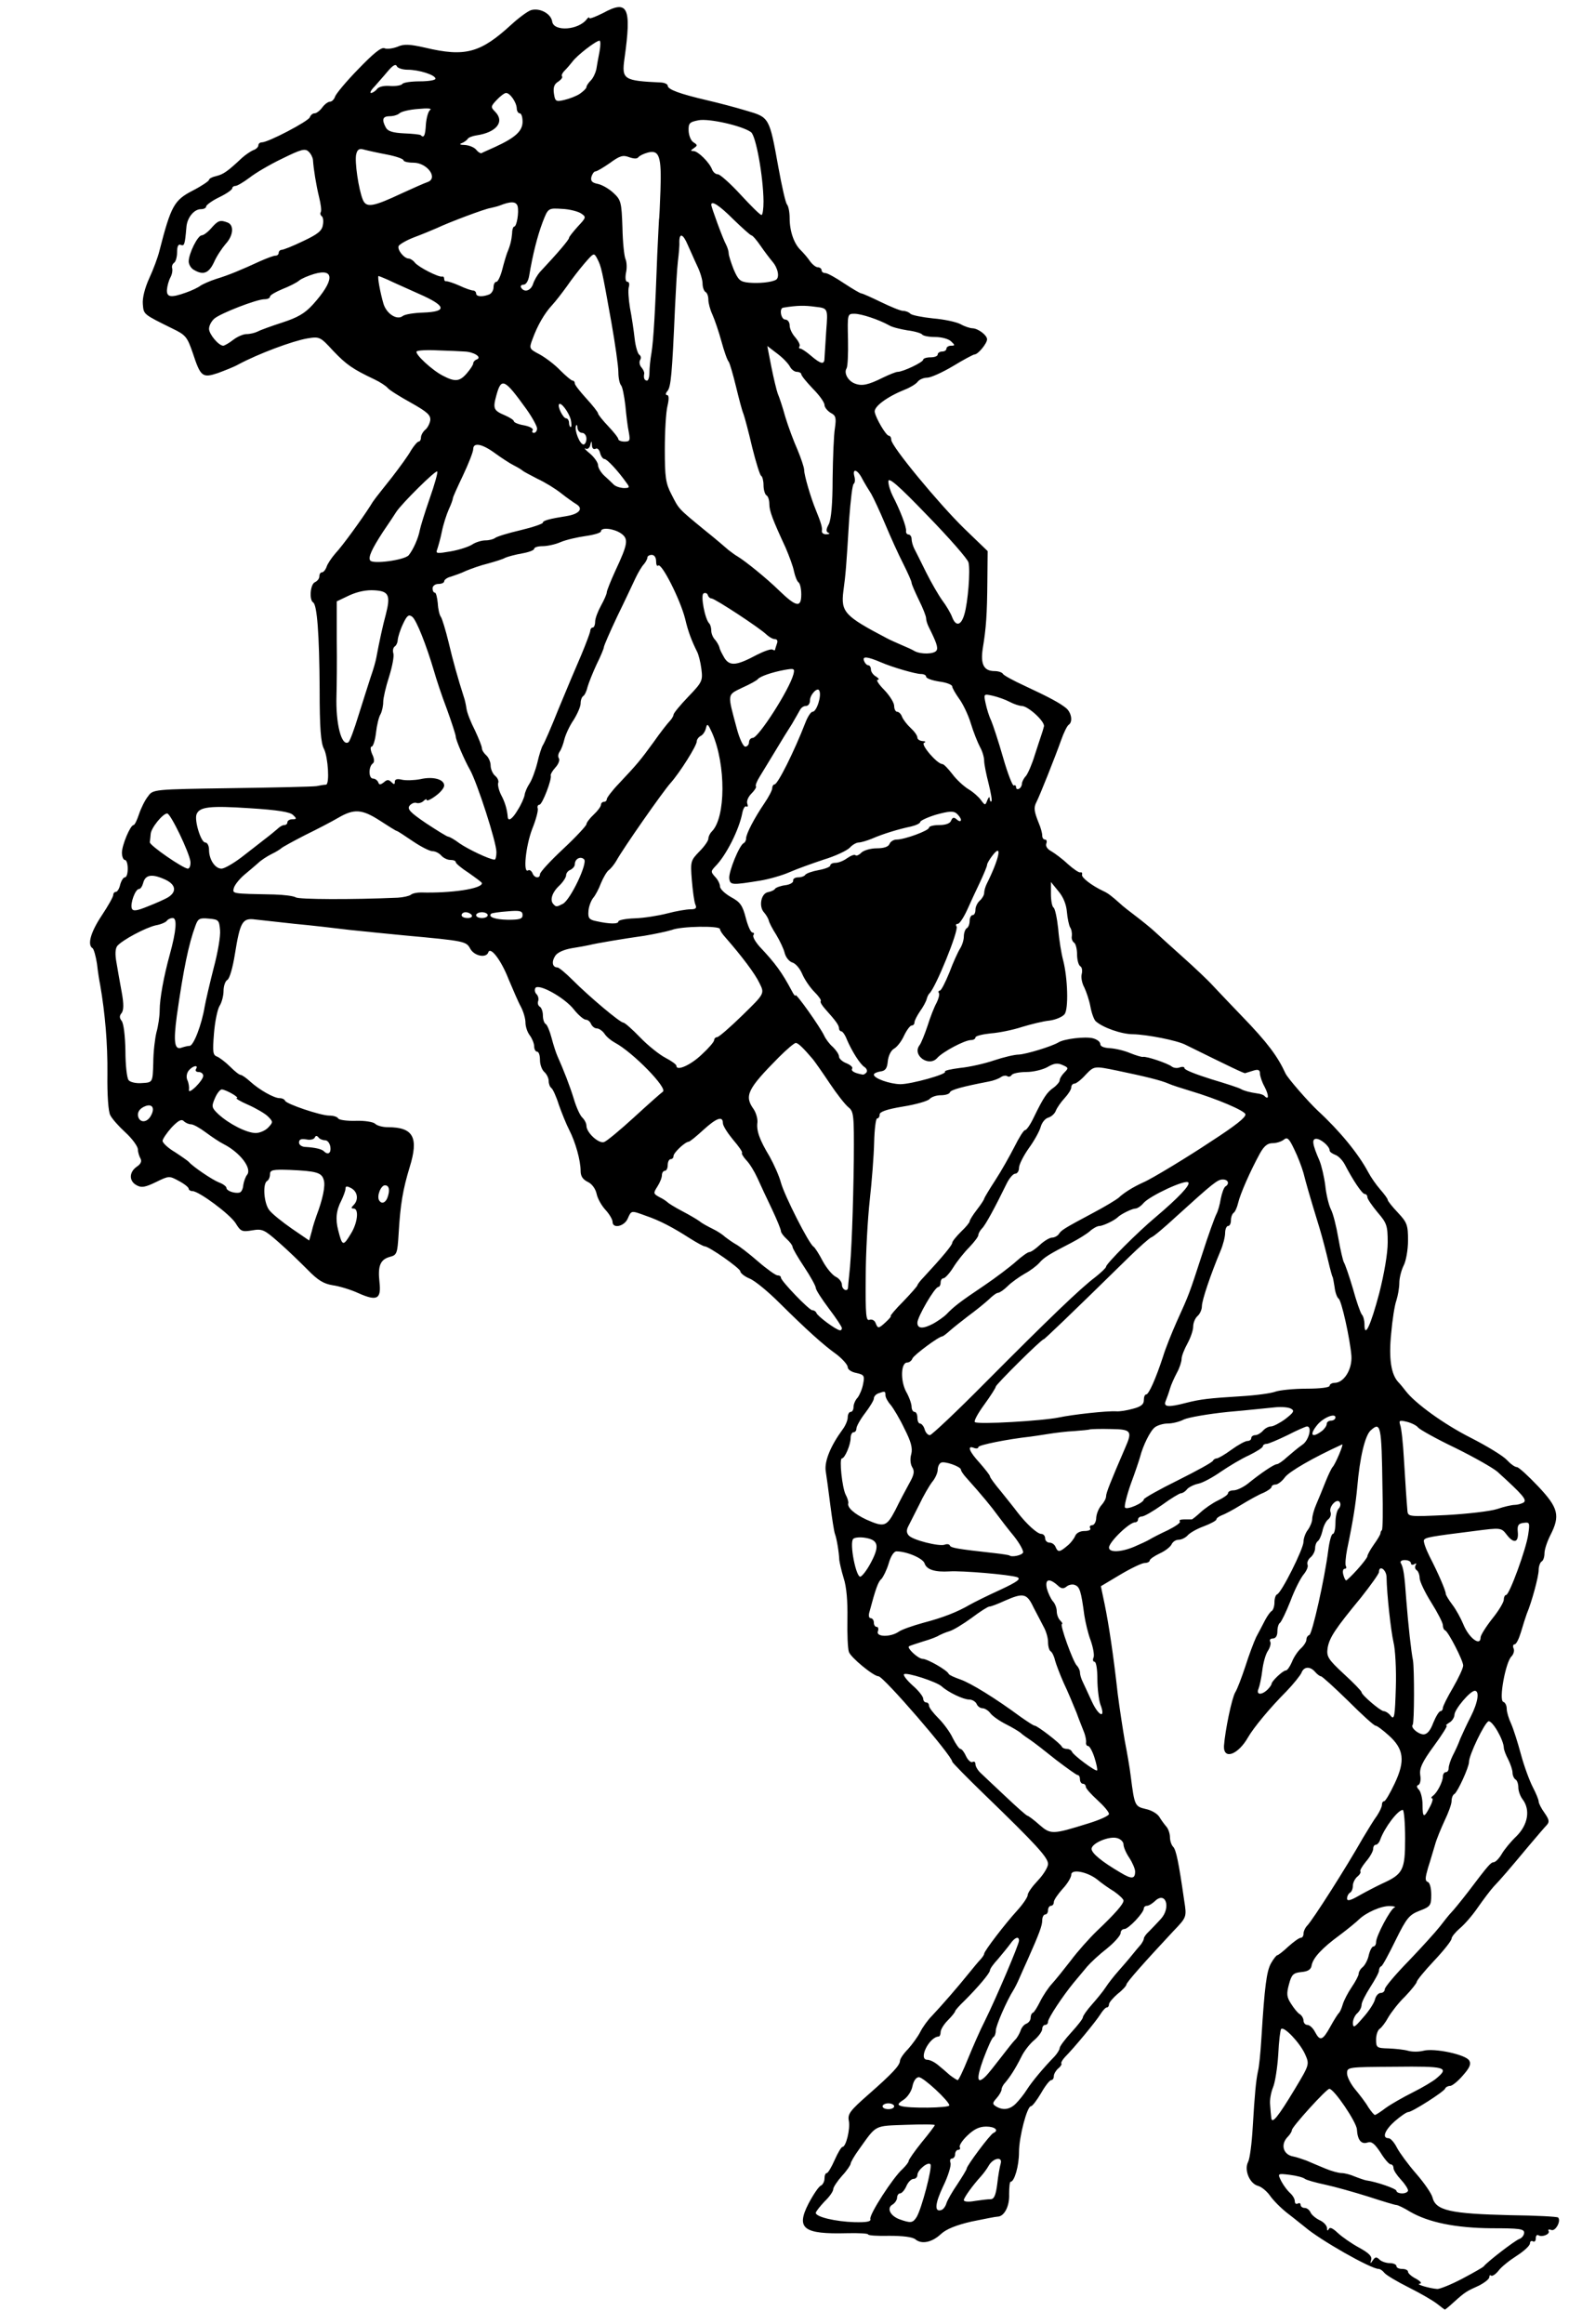 <svg version="1.1" width="752" height="1104" viewBox="0 0 752 1104" xmlns:xlink="http://www.w3.org/1999/xlink" xmlns="http://www.w3.org/2000/svg">
  <desc>Created with Raven (http://www.aviary.com)</desc>
  <defs/>
  <g id="Layer_1256398266989" opacity="1"/>
  <g id="Layer_1256398266991" opacity="1">
    <g id="Layer_1256398266992" opacity="1">
      <path d="M4950 7930M4950 7930C4936 7919 4893 7894 4853 7874C4813 7854 4776 7832 4769 7824C4763 7816 4754 7810 4749 7810C4722 7810 4546 7710 4494 7665C4487 7660 4462 7639 4437 7620C4412 7601 4384 7572 4374 7557C4363 7542 4345 7527 4333 7524C4304 7516 4285 7469 4299 7442C4305 7431 4312 7377 4315 7323C4322 7207 4326 7164 4333 7130C4337 7116 4342 7065 4345 7015C4356 6836 4363 6785 4378 6758C4387 6742 4397 6730 4400 6730C4403 6730 4420 6717 4438 6700C4456 6684 4475 6670 4481 6670C4486 6670 4490 6664 4490 6656C4490 6648 4496 6635 4503 6628C4523 6607 4636 6430 4695 6326C4712 6298 4733 6263 4743 6250C4752 6236 4760 6220 4760 6213C4760 6206 4763 6200 4768 6200C4772 6200 4788 6173 4804 6139C4841 6061 4836 6020 4783 5973C4763 5955 4743 5940 4738 5940C4733 5940 4691 5902 4644 5855C4596 5808 4554 5770 4550 5770C4546 5770 4537 5763 4530 5755C4513 5735 4491 5736 4483 5758C4479 5767 4456 5796 4431 5822C4374 5879 4318 5947 4299 5980C4265 6040 4214 6059 4216 6010C4220 5956 4243 5845 4255 5825C4262 5814 4277 5774 4290 5735C4302 5697 4319 5652 4327 5635C4336 5619 4349 5593 4357 5578C4365 5563 4375 5548 4381 5545C4386 5541 4390 5528 4390 5515C4390 5502 4394 5490 4399 5488C4414 5483 4490 5331 4490 5307C4490 5295 4497 5276 4505 5266C4513 5255 4520 5238 4520 5228C4520 5219 4526 5196 4534 5178C4542 5160 4556 5125 4566 5100C4576 5075 4587 5053 4590 5050C4600 5040 4630 4968 4623 4972C4524 5017 4441 5065 4426 5085C4416 5099 4401 5110 4394 5110C4386 5110 4380 5114 4380 5118C4380 5122 4368 5131 4353 5138C4337 5144 4303 5163 4275 5180C4248 5197 4217 5213 4208 5216C4198 5220 4190 5226 4190 5230C4190 5234 4170 5245 4146 5254C4121 5263 4096 5278 4090 5286C4083 5293 4070 5300 4060 5300C4050 5300 4040 5307 4036 5315C4033 5323 4015 5338 3995 5347C3976 5356 3960 5367 3960 5372C3960 5376 3952 5380 3943 5380C3934 5380 3896 5398 3859 5420L3792 5460L3805 5522C3819 5590 3835 5695 3850 5830C3856 5877 3867 5949 3874 5990C3882 6031 3892 6088 3895 6115C3908 6216 3909 6218 3947 6227C3967 6231 3988 6244 3994 6255C4000 6265 4011 6280 4018 6288C4024 6295 4030 6311 4030 6324C4030 6336 4035 6351 4041 6357C4051 6367 4060 6409 4079 6542C4088 6599 4088 6599 4041 6648C3942 6754 3880 6824 3880 6831C3880 6835 3867 6850 3850 6863C3834 6877 3820 6893 3820 6899C3820 6905 3817 6910 3812 6910C3808 6910 3798 6921 3790 6934C3775 6958 3700 7049 3668 7081C3659 7091 3654 7100 3656 7103C3658 7105 3654 7113 3645 7120C3637 7127 3630 7139 3630 7146C3630 7154 3626 7160 3621 7160C3616 7160 3600 7180 3586 7205C3571 7230 3556 7250 3551 7250C3538 7250 3510 7355 3510 7408C3510 7456 3494 7510 3481 7510C3478 7510 3476 7529 3476 7552C3478 7594 3459 7630 3436 7630C3430 7630 3390 7638 3346 7647C3294 7659 3259 7673 3241 7690C3210 7719 3174 7726 3153 7708C3143 7700 3110 7696 3064 7696C3023 7697 2990 7695 2990 7691C2990 7688 2958 7686 2918 7687C2767 7691 2741 7671 2785 7585C2802 7553 2821 7525 2828 7523C2834 7520 2840 7509 2840 7499C2840 7489 2843 7480 2848 7480C2852 7480 2864 7460 2875 7435C2886 7410 2898 7390 2902 7390C2914 7390 2929 7329 2924 7301C2919 7277 2927 7266 2992 7209C3074 7137 3099 7110 3100 7094C3100 7087 3112 7069 3128 7053C3143 7036 3162 7010 3170 6994C3178 6978 3196 6953 3210 6939C3243 6904 3298 6841 3335 6795C3352 6774 3371 6751 3378 6744C3384 6737 3390 6729 3390 6725C3390 6716 3462 6622 3504 6576C3524 6554 3540 6530 3540 6523C3540 6515 3556 6493 3575 6473C3594 6453 3610 6427 3610 6416C3610 6394 3570 6350 3391 6177C3330 6118 3280 6067 3280 6064C3280 6044 3043 5770 3026 5770C3009 5770 2930 5705 2924 5686C2920 5674 2918 5623 2919 5572C2920 5512 2916 5462 2906 5432C2898 5406 2892 5378 2891 5370C2890 5343 2882 5295 2876 5280C2873 5272 2866 5227 2860 5180C2854 5133 2847 5080 2844 5062C2840 5029 2861 4977 2902 4921C2912 4908 2920 4889 2920 4879C2920 4868 2925 4860 2930 4860C2936 4860 2940 4852 2940 4843C2940 4834 2946 4819 2954 4811C2961 4802 2970 4781 2973 4764C2979 4735 2976 4732 2950 4726C2933 4723 2920 4714 2920 4706C2920 4698 2903 4679 2883 4663C2835 4629 2776 4575 2685 4485C2646 4446 2600 4408 2582 4401C2565 4394 2550 4382 2550 4376C2550 4366 2442 4290 2427 4290C2423 4290 2401 4278 2377 4263C2318 4225 2272 4201 2225 4185C2173 4166 2175 4166 2162 4195C2150 4222 2110 4230 2110 4206C2110 4198 2099 4179 2086 4165C2072 4150 2058 4125 2055 4109C2051 4091 2038 4074 2024 4068C2008 4060 2000 4049 2000 4031C2000 3994 1982 3931 1961 3890C1951 3871 1935 3831 1925 3803C1916 3774 1904 3748 1899 3745C1894 3741 1890 3731 1890 3721C1890 3711 1883 3697 1875 3690C1867 3683 1860 3665 1860 3649C1860 3633 1856 3620 1850 3620C1845 3620 1840 3612 1840 3602C1840 3592 1833 3575 1825 3564C1817 3554 1810 3534 1810 3520C1810 3506 1803 3482 1794 3465C1785 3449 1767 3406 1752 3371C1726 3304 1689 3257 1682 3278C1675 3299 1634 3291 1620 3266C1606 3240 1602 3239 1395 3220C1340 3215 1255 3206 1205 3201C1156 3195 1070 3185 1015 3180C960 3174 899 3167 879 3165C835 3159 827 3173 809 3285C802 3329 791 3369 783 3373C776 3377 770 3394 770 3411C770 3427 764 3451 756 3463C749 3475 740 3518 737 3558C732 3621 733 3632 748 3637C757 3641 777 3656 793 3672C808 3687 824 3700 829 3700C833 3700 848 3710 862 3723C894 3752 944 3780 963 3780C972 3780 980 3784 982 3789C986 3800 1104 3840 1134 3840C1148 3840 1162 3844 1165 3850C1168 3855 1195 3859 1226 3858C1256 3857 1286 3862 1292 3868C1299 3875 1319 3880 1336 3880C1424 3880 1443 3915 1411 4018C1388 4094 1379 4144 1373 4248C1369 4314 1367 4320 1344 4326C1310 4335 1301 4357 1307 4412C1314 4472 1299 4480 1234 4451C1208 4439 1168 4427 1146 4424C1115 4419 1095 4407 1060 4371C1035 4346 991 4303 961 4277C911 4233 904 4229 869 4235C834 4241 829 4239 812 4211C793 4180 685 4100 663 4100C656 4100 650 4096 650 4092C650 4087 635 4075 616 4065C583 4047 582 4047 537 4069C500 4087 487 4089 471 4080C444 4066 444 4035 471 4016C485 4007 489 3997 484 3988C480 3981 475 3967 475 3956C474 3945 455 3919 432 3898C409 3877 386 3851 380 3839C373 3827 369 3768 370 3697C371 3592 362 3488 345 3390C342 3376 337 3344 334 3317C330 3291 323 3267 319 3264C300 3253 312 3209 350 3152C372 3119 390 3087 390 3081C390 3075 394 3070 399 3070C404 3070 411 3059 414 3045C418 3031 425 3020 430 3020C436 3020 440 3007 440 2990C440 2974 436 2960 430 2960C425 2960 420 2949 420 2935C420 2909 449 2840 460 2840C464 2840 472 2823 479 2802C486 2781 500 2753 510 2741C527 2717 528 2717 796 2713C944 2711 1076 2708 1090 2706C1104 2703 1118 2701 1123 2701C1136 2699 1130 2606 1116 2578C1105 2558 1101 2505 1101 2373C1100 2181 1092 2083 1079 2074C1064 2065 1069 2010 1085 2004C1093 2000 1100 1992 1100 1984C1100 1976 1104 1970 1109 1970C1114 1970 1121 1962 1125 1951C1128 1941 1142 1920 1156 1904C1179 1880 1247 1786 1275 1742C1288 1720 1293 1715 1350 1643C1377 1608 1407 1567 1416 1550C1426 1534 1438 1520 1442 1520C1446 1520 1450 1514 1450 1506C1450 1499 1456 1487 1464 1480C1472 1474 1480 1459 1482 1447C1484 1429 1472 1418 1415 1386C1377 1365 1340 1342 1335 1335C1329 1328 1309 1315 1290 1306C1214 1270 1193 1255 1148 1208C1103 1159 1101 1158 1058 1165C1007 1174 891 1217 820 1255C806 1263 775 1275 751 1284C697 1302 691 1297 664 1215C645 1160 640 1153 594 1131C493 1081 495 1083 492 1047C490 1026 499 991 514 958C528 928 544 885 549 864C589 708 600 689 664 656C695 640 720 623 720 619C720 615 731 609 745 606C770 600 785 589 833 544C845 533 863 521 872 517C882 514 890 506 890 500C890 495 895 490 902 490C924 490 1061 418 1067 404C1070 396 1077 390 1084 390C1090 390 1102 381 1110 370C1118 359 1130 350 1137 350C1143 350 1151 342 1154 333C1157 323 1193 280 1234 238C1286 184 1313 162 1324 166C1333 170 1353 167 1369 161C1391 151 1411 152 1464 164C1603 197 1655 182 1761 85C1786 62 1817 39 1829 35C1859 26 1898 47 1902 74C1907 110 1994 104 2022 65C2026 60 2030 58 2030 62C2030 66 2051 58 2077 45C2163 -2 2176 24 2151 202C2141 274 2148 278 2278 284C2290 285 2300 290 2300 295C2300 308 2341 323 2435 345C2474 354 2535 370 2571 381C2650 404 2650 403 2681 575C2693 641 2706 699 2711 704C2716 710 2720 731 2720 751C2720 796 2735 839 2758 861C2767 870 2782 887 2790 899C2798 910 2810 920 2817 920C2824 920 2830 925 2830 930C2830 936 2836 940 2843 940C2850 940 2879 956 2907 975C2936 994 2963 1010 2967 1010C2971 1010 3002 1024 3035 1040C3068 1056 3102 1070 3110 1070C3119 1070 3130 1074 3136 1080C3141 1085 3176 1092 3214 1096C3251 1099 3294 1108 3309 1116C3323 1124 3342 1130 3350 1130C3370 1131 3400 1154 3400 1168C3400 1182 3369 1220 3357 1220C3353 1220 3319 1238 3283 1260C3246 1282 3206 1300 3194 1300C3182 1300 3167 1306 3161 1314C3155 1322 3135 1334 3117 1341C3057 1365 3010 1399 3013 1418C3017 1440 3052 1500 3062 1500C3066 1500 3070 1506 3070 1514C3070 1536 3233 1733 3321 1819L3402 1897L3401 2001C3400 2115 3397 2161 3385 2233C3377 2287 3389 2310 3426 2310C3438 2310 3452 2314 3455 2320C3458 2325 3491 2343 3528 2360C3616 2401 3651 2420 3673 2438C3691 2454 3696 2485 3681 2495C3676 2498 3664 2522 3655 2548C3634 2607 3581 2740 3570 2761C3560 2780 3562 2793 3578 2833C3585 2849 3590 2868 3590 2876C3590 2884 3594 2890 3600 2890C3605 2890 3607 2896 3604 2904C3601 2913 3608 2923 3621 2930C3633 2937 3659 2956 3678 2974C3697 2991 3716 3004 3721 3003C3726 3001 3729 3005 3727 3011C3725 3021 3760 3048 3800 3067C3816 3074 3830 3085 3858 3110C3867 3119 3892 3138 3913 3154C3934 3170 3964 3194 3980 3209C3995 3223 4038 3262 4075 3295C4112 3328 4159 3372 4179 3394C4199 3415 4244 3463 4280 3500C4366 3589 4401 3636 4428 3695C4436 3712 4507 3793 4539 3823C4614 3892 4679 3971 4713 4035C4722 4052 4740 4078 4754 4094C4768 4110 4780 4126 4780 4130C4780 4134 4796 4154 4815 4174C4847 4208 4850 4217 4850 4270C4850 4302 4843 4341 4835 4356C4827 4372 4820 4399 4820 4416C4820 4433 4815 4460 4810 4476C4804 4492 4796 4543 4792 4590C4783 4677 4792 4732 4817 4758C4824 4765 4835 4779 4842 4788C4874 4830 4973 4902 5066 4949C5121 4977 5177 5011 5190 5025C5203 5039 5218 5050 5225 5050C5231 5050 5264 5080 5298 5116C5368 5190 5375 5217 5340 5285C5329 5307 5320 5334 5320 5347C5320 5359 5316 5372 5310 5375C5305 5378 5300 5392 5300 5404C5300 5427 5276 5515 5259 5555C5255 5566 5246 5594 5239 5618C5232 5641 5223 5660 5217 5660C5212 5660 5210 5667 5214 5675C5217 5683 5213 5695 5206 5702C5186 5722 5162 5852 5178 5858C5185 5860 5190 5871 5190 5882C5190 5893 5197 5916 5205 5933C5213 5951 5228 5998 5239 6039C5250 6080 5269 6131 5280 6152C5291 6173 5300 6195 5300 6201C5300 6207 5309 6225 5320 6240C5336 6263 5338 6271 5328 6282C5321 6289 5293 6322 5265 6355C5200 6433 5170 6468 5145 6494C5134 6506 5110 6538 5091 6565C5072 6593 5044 6625 5028 6638C5013 6651 5000 6667 5000 6673C5000 6680 4973 6714 4940 6749C4907 6784 4880 6817 4880 6822C4880 6826 4862 6849 4840 6872C4817 6894 4792 6927 4782 6944C4773 6961 4759 6979 4753 6983C4746 6987 4740 7004 4740 7020C4740 7048 4742 7050 4783 7051C4806 7052 4836 7055 4850 7059C4864 7063 4887 7063 4903 7059C4940 7049 5050 7072 5061 7093C5068 7105 5062 7118 5039 7144C5022 7164 5002 7180 4995 7180C4988 7180 4980 7184 4978 7189C4974 7200 4864 7270 4851 7270C4845 7270 4825 7284 4805 7301C4770 7332 4759 7360 4783 7360C4790 7360 4803 7375 4812 7393C4821 7410 4850 7450 4878 7482C4905 7513 4930 7549 4934 7563C4945 7609 4994 7620 5203 7625C5290 7626 5364 7630 5367 7633C5378 7645 5358 7681 5344 7676C5336 7673 5331 7674 5334 7679C5341 7690 5312 7702 5299 7694C5294 7691 5290 7696 5290 7705C5290 7714 5286 7718 5280 7715C5275 7712 5270 7715 5270 7722C5270 7730 5249 7749 5224 7765C5199 7781 5170 7804 5161 7817C5151 7829 5140 7836 5136 7833C5133 7830 5130 7832 5130 7838C5130 7845 5113 7858 5093 7868C5051 7887 5047 7889 5007 7925C4992 7939 4978 7950 4977 7950C4976 7950 4964 7941 4950 7930M5036 7844C5074 7824 5107 7805 5110 7802C5122 7786 5217 7713 5233 7707C5242 7704 5250 7694 5250 7685C5250 7672 5232 7670 5138 7670C5014 7669 4921 7650 4857 7613C4836 7600 4815 7590 4810 7590C4805 7590 4762 7577 4713 7561C4665 7546 4598 7527 4565 7520C4532 7513 4500 7504 4495 7500C4489 7495 4466 7489 4442 7486C4400 7481 4400 7481 4414 7509C4422 7524 4436 7542 4444 7549C4453 7557 4460 7569 4460 7577C4460 7585 4465 7588 4470 7585C4476 7582 4480 7584 4480 7589C4480 7595 4486 7600 4494 7600C4502 7600 4510 7607 4514 7615C4517 7623 4531 7635 4545 7642C4559 7648 4570 7660 4571 7669C4571 7679 4573 7680 4577 7673C4580 7665 4590 7669 4608 7686C4623 7700 4656 7723 4682 7737C4715 7755 4727 7767 4723 7779C4719 7793 4720 7793 4729 7780C4737 7768 4742 7768 4752 7778C4758 7784 4774 7790 4787 7790C4800 7790 4810 7795 4810 7800C4810 7806 4819 7810 4830 7810C4841 7810 4850 7814 4850 7820C4850 7825 4862 7836 4878 7844C4894 7853 4899 7860 4890 7861C4874 7862 4923 7877 4951 7879C4960 7879 4998 7864 5036 7844M2998 7638C2993 7624 3076 7495 3109 7466C3120 7455 3130 7443 3130 7438C3130 7434 3150 7405 3175 7374C3200 7344 3220 7317 3220 7315C3220 7312 3175 7312 3120 7314C3010 7318 3020 7313 2960 7397C2943 7420 2930 7443 2930 7448C2930 7452 2917 7472 2900 7490C2884 7508 2870 7529 2870 7536C2870 7543 2857 7562 2840 7578C2824 7595 2810 7613 2810 7617C2810 7631 2878 7647 2943 7649C2986 7650 3001 7647 2998 7638M3157 7632C3174 7605 3212 7461 3205 7450C3198 7439 3160 7469 3160 7487C3160 7494 3154 7500 3147 7500C3139 7500 3128 7511 3122 7525C3116 7539 3106 7550 3100 7550C3095 7550 3090 7557 3090 7565C3090 7572 3083 7583 3075 7588C3053 7600 3066 7627 3098 7639C3137 7653 3144 7652 3157 7632M3260 7584C3263 7574 3280 7544 3298 7518C3315 7492 3330 7468 3330 7464C3330 7455 3411 7346 3422 7342C3442 7333 3427 7320 3397 7320C3373 7320 3355 7329 3332 7351C3314 7368 3303 7386 3306 7391C3309 7396 3306 7400 3301 7400C3295 7400 3290 7407 3290 7415C3290 7423 3285 7430 3279 7430C3273 7430 3271 7437 3274 7445C3277 7454 3266 7490 3249 7525C3220 7586 3218 7616 3243 7607C3249 7605 3257 7595 3260 7584M3412 7570C3424 7570 3430 7557 3435 7518C3438 7489 3444 7457 3447 7447C3454 7422 3421 7428 3406 7454C3400 7465 3388 7481 3380 7490C3349 7524 3320 7565 3320 7573C3320 7579 3337 7580 3358 7576C3378 7573 3402 7570 3412 7570M4850 7540C4850 7534 4839 7517 4825 7502C4811 7487 4800 7470 4800 7463C4800 7456 4796 7450 4790 7450C4785 7450 4769 7432 4755 7409C4735 7379 4725 7370 4710 7375C4689 7382 4676 7366 4674 7330C4673 7305 4595 7190 4579 7190C4569 7190 4450 7321 4450 7332C4450 7337 4443 7348 4435 7356C4410 7382 4420 7417 4455 7423C4466 7425 4486 7432 4500 7437C4514 7443 4542 7455 4564 7464C4585 7473 4611 7480 4621 7480C4631 7480 4651 7485 4667 7492C4682 7498 4700 7504 4705 7505C4742 7510 4810 7534 4810 7541C4810 7546 4819 7550 4830 7550C4841 7550 4850 7545 4850 7540M4460 7191C4511 7106 4511 7106 4495 7070C4477 7031 4423 6974 4413 6984C4410 6987 4405 7027 4403 7072C4400 7118 4392 7169 4385 7185C4378 7202 4373 7229 4375 7245C4376 7262 4378 7282 4379 7290C4381 7313 4402 7287 4460 7191M4773 7256C4791 7243 4833 7219 4867 7202C4901 7185 4938 7163 4949 7153C4993 7116 4978 7112 4805 7114C4642 7115 4640 7115 4640 7137C4640 7149 4653 7174 4668 7192C4683 7210 4704 7237 4713 7253C4723 7268 4733 7280 4736 7280C4739 7280 4756 7269 4773 7256M3080 7250C3080 7245 3071 7240 3060 7240C3049 7240 3040 7245 3040 7250C3040 7256 3049 7260 3060 7260C3071 7260 3080 7256 3080 7250M3270 7247C3270 7233 3181 7150 3165 7150C3156 7150 3147 7162 3143 7181C3140 7198 3126 7219 3112 7228C3092 7241 3091 7245 3103 7249C3128 7258 3270 7256 3270 7247M3499 7241C3510 7230 3527 7209 3537 7193C3554 7166 3594 7118 3633 7078C3642 7068 3650 7055 3650 7050C3650 7044 3668 7020 3690 6996C3712 6972 3730 6949 3730 6944C3730 6939 3744 6919 3761 6900C3778 6881 3800 6854 3809 6840C3818 6826 3837 6802 3852 6785C3866 6769 3888 6744 3899 6730C3910 6716 3924 6700 3930 6693C3935 6686 3940 6677 3940 6673C3940 6668 3948 6657 3958 6648C3967 6639 3985 6620 3998 6606C4035 6566 4015 6507 3977 6545C3968 6553 3957 6560 3951 6560C3945 6560 3940 6564 3940 6569C3940 6584 3887 6640 3873 6640C3866 6640 3860 6646 3860 6654C3860 6662 3839 6686 3813 6707C3786 6728 3756 6756 3745 6769C3734 6782 3713 6807 3699 6824C3661 6870 3610 6947 3610 6959C3610 6965 3606 6970 3600 6970C3595 6970 3590 6976 3590 6984C3590 6992 3578 7009 3563 7022C3547 7035 3527 7061 3518 7080C3497 7122 3479 7149 3463 7168C3456 7175 3450 7186 3450 7192C3450 7198 3442 7212 3433 7222C3418 7239 3418 7242 3430 7250C3454 7265 3478 7262 3499 7241M3334 7087C3350 7048 3376 6988 3393 6955C3432 6876 3510 6693 3510 6680C3510 6663 3495 6669 3480 6691C3472 6702 3453 6725 3438 6743C3422 6760 3410 6777 3410 6782C3410 6792 3368 6841 3323 6886C3305 6903 3290 6920 3290 6923C3290 6926 3279 6940 3265 6954C3251 6968 3240 6986 3240 6995C3240 7003 3237 7010 3233 7010C3200 7012 3162 7090 3194 7090C3203 7090 3219 7098 3231 7108C3242 7117 3261 7133 3272 7143C3284 7152 3296 7160 3299 7160C3302 7160 3318 7127 3334 7087M3396 7146C3404 7138 3427 7109 3447 7083C3467 7057 3489 7029 3496 7022C3503 7016 3511 7001 3515 6991C3518 6980 3527 6969 3535 6966C3543 6963 3550 6954 3550 6946C3550 6938 3553 6930 3558 6928C3562 6927 3573 6909 3583 6889C3593 6869 3611 6842 3623 6829C3635 6816 3664 6780 3688 6749C3711 6718 3752 6672 3778 6647C3842 6586 3870 6554 3870 6542C3870 6537 3855 6523 3838 6511C3820 6500 3794 6482 3780 6470C3746 6443 3690 6432 3690 6453C3690 6462 3677 6484 3660 6502C3644 6520 3630 6540 3630 6547C3630 6554 3626 6560 3620 6560C3615 6560 3610 6567 3610 6575C3610 6583 3606 6590 3600 6590C3595 6590 3590 6599 3590 6610C3590 6628 3580 6655 3540 6745C3530 6767 3517 6796 3511 6810C3505 6824 3496 6842 3491 6850C3468 6886 3430 6973 3430 6990C3430 7000 3426 7010 3422 7012C3417 7014 3402 7048 3387 7088C3362 7157 3365 7177 3396 7146M4583 6975C4595 6953 4608 6933 4611 6930C4615 6927 4621 6914 4625 6900C4629 6886 4643 6859 4656 6840C4669 6821 4680 6800 4680 6794C4680 6788 4686 6777 4694 6771C4702 6764 4712 6745 4715 6729C4719 6713 4726 6700 4731 6700C4736 6700 4740 6693 4740 6685C4740 6664 4789 6572 4803 6566C4810 6564 4802 6561 4787 6561C4758 6560 4706 6583 4681 6607C4673 6615 4644 6639 4616 6660C4553 6706 4523 6739 4518 6765C4516 6779 4506 6786 4483 6788C4455 6791 4449 6796 4440 6830C4431 6863 4432 6874 4447 6897C4457 6913 4470 6929 4477 6933C4484 6937 4490 6948 4490 6955C4490 6963 4496 6970 4503 6970C4511 6970 4523 6981 4530 6995C4547 7027 4556 7024 4583 6975M4736 6883C4739 6870 4748 6860 4756 6860C4764 6860 4770 6854 4770 6847C4770 6840 4807 6796 4853 6749C4898 6702 4946 6649 4960 6631C4974 6613 4991 6591 4999 6583C5007 6575 5033 6543 5057 6512C5128 6418 5135 6411 5145 6410C5151 6410 5163 6398 5172 6383C5181 6367 5204 6339 5224 6320C5263 6281 5272 6230 5245 6194C5237 6184 5230 6165 5230 6153C5230 6141 5226 6128 5220 6125C5215 6122 5210 6111 5210 6102C5210 6093 5203 6072 5195 6056C5187 6041 5180 6023 5180 6016C5179 5988 5140 5921 5127 5925C5113 5931 5060 6041 5060 6065C5060 6083 5021 6168 5010 6175C5004 6178 5000 6189 5000 6200C5000 6210 4989 6240 4976 6267C4964 6293 4948 6331 4943 6350C4937 6369 4927 6405 4919 6429C4909 6464 4908 6474 4918 6478C4925 6480 4930 6499 4930 6522C4930 6559 4927 6563 4890 6577C4854 6591 4845 6602 4807 6679C4784 6726 4762 6767 4758 6768C4753 6770 4750 6777 4750 6783C4750 6790 4736 6815 4720 6840C4704 6865 4690 6892 4690 6901C4690 6910 4683 6923 4675 6930C4667 6937 4660 6952 4660 6964C4661 6982 4666 6979 4695 6945C4715 6923 4733 6895 4736 6883M4760 6484C4833 6451 4840 6438 4840 6328C4840 6274 4836 6230 4832 6230C4815 6230 4769 6291 4754 6333C4751 6342 4744 6350 4739 6350C4734 6350 4730 6356 4730 6364C4730 6372 4719 6392 4705 6408C4692 6424 4683 6439 4686 6442C4688 6445 4684 6453 4675 6460C4667 6467 4660 6481 4660 6491C4660 6501 4656 6512 4650 6515C4645 6518 4640 6527 4640 6535C4640 6545 4652 6542 4683 6524C4706 6511 4741 6493 4760 6484M3910 6442C3910 6433 3901 6412 3890 6395C3879 6379 3870 6358 3870 6349C3870 6340 3860 6330 3848 6327C3820 6319 3760 6345 3760 6364C3760 6379 3795 6408 3860 6446C3898 6469 3910 6468 3910 6442M3747 6277C3787 6265 3820 6250 3820 6244C3820 6237 3802 6216 3780 6196C3758 6176 3740 6156 3740 6150C3740 6145 3736 6140 3730 6140C3725 6140 3720 6133 3720 6125C3720 6117 3717 6110 3712 6110C3708 6110 3675 6086 3638 6058C3602 6029 3562 5998 3550 5990C3538 5982 3522 5971 3516 5965C3510 5960 3487 5946 3465 5935C3443 5924 3419 5907 3412 5898C3405 5888 3392 5880 3384 5880C3376 5880 3367 5873 3364 5865C3360 5857 3349 5850 3338 5850C3318 5850 3266 5825 3244 5805C3227 5789 3122 5755 3114 5763C3110 5766 3124 5784 3144 5802C3164 5819 3180 5840 3180 5847C3180 5854 3185 5860 3190 5860C3196 5860 3200 5865 3200 5871C3200 5878 3215 5897 3233 5915C3250 5932 3273 5963 3282 5983C3292 6003 3304 6020 3308 6020C3313 6020 3322 6032 3328 6046C3335 6060 3345 6068 3350 6065C3356 6062 3360 6065 3360 6073C3360 6080 3368 6094 3378 6103C3387 6112 3426 6148 3464 6184C3502 6220 3536 6250 3539 6250C3542 6250 3561 6264 3580 6281C3619 6315 3625 6315 3747 6277M4925 6220C4934 6204 4937 6190 4933 6190C4928 6190 4930 6186 4935 6182C4950 6172 4970 6133 4970 6115C4970 6107 4975 6100 4980 6100C4986 6100 4990 6094 4990 6086C4990 6078 4996 6059 5004 6043C5012 6028 5024 6002 5030 5985C5037 5969 5053 5934 5066 5909C5091 5860 5097 5820 5080 5820C5064 5820 5011 5883 5010 5902C5010 5911 5002 5924 4993 5929C4983 5935 4978 5940 4983 5940C4987 5940 4967 5972 4939 6010C4898 6066 4889 6087 4892 6110C4895 6126 4892 6141 4886 6144C4879 6146 4879 6152 4888 6161C4894 6168 4900 6191 4900 6212C4900 6258 4905 6259 4925 6220M3770 6050C3763 6028 3753 6010 3748 6010C3743 6010 3740 6004 3741 5998C3742 5991 3739 5976 3735 5965C3731 5954 3718 5923 3708 5895C3697 5868 3678 5822 3664 5793C3651 5764 3638 5729 3634 5715C3631 5701 3624 5687 3619 5684C3614 5681 3610 5667 3610 5652C3610 5637 3603 5614 3595 5600C3588 5586 3572 5556 3560 5533C3537 5484 3525 5482 3461 5510C3437 5521 3414 5530 3408 5530C3403 5530 3376 5547 3347 5569C3318 5590 3284 5611 3270 5615C3256 5619 3241 5626 3235 5629C3230 5633 3205 5643 3180 5650C3155 5658 3133 5665 3131 5667C3123 5673 3163 5710 3178 5710C3194 5710 3263 5749 3268 5762C3270 5766 3288 5774 3308 5781C3343 5793 3428 5845 3516 5910C3539 5926 3560 5940 3564 5940C3573 5940 3654 6002 3658 6013C3660 6017 3668 6020 3675 6020C3682 6020 3690 6024 3692 6029C3696 6041 3774 6099 3779 6094C3781 6092 3777 6072 3770 6050M4937 5930C4946 5908 4957 5890 4962 5890C4966 5890 4970 5885 4970 5879C4970 5873 4986 5841 5005 5809C5024 5776 5040 5742 5040 5733C5040 5716 4989 5617 4978 5612C4973 5610 4970 5602 4970 5594C4970 5586 4952 5551 4930 5516C4908 5481 4890 5443 4890 5432C4890 5421 4885 5408 4880 5405C4874 5401 4873 5394 4876 5388C4880 5381 4878 5380 4872 5384C4865 5388 4860 5386 4860 5381C4860 5375 4851 5370 4839 5370C4828 5370 4822 5374 4825 5380C4834 5395 4838 5420 4844 5507C4851 5596 4861 5686 4867 5715C4872 5744 4872 5931 4866 5937C4858 5946 4884 5969 4903 5970C4916 5970 4927 5957 4937 5930M4800 5653C4791 5613 4777 5489 4776 5428C4775 5402 4750 5386 4750 5411C4750 5417 4722 5456 4688 5499C4599 5607 4579 5637 4573 5673C4569 5702 4574 5711 4629 5762C4663 5793 4690 5821 4690 5825C4690 5834 4754 5889 4766 5890C4772 5890 4784 5897 4791 5907C4803 5921 4805 5907 4808 5809C4810 5746 4806 5676 4800 5653M3790 5866C3785 5851 3780 5812 3780 5779C3780 5747 3776 5720 3770 5720C3765 5720 3763 5713 3767 5705C3770 5696 3765 5670 3757 5647C3748 5624 3739 5585 3735 5560C3724 5477 3719 5462 3703 5456C3695 5452 3681 5455 3674 5461C3663 5470 3655 5469 3642 5456C3613 5431 3599 5436 3606 5468C3610 5483 3619 5502 3626 5511C3634 5519 3640 5535 3640 5546C3640 5557 3645 5571 3652 5578C3659 5585 3661 5590 3658 5590C3649 5590 3696 5720 3709 5733C3715 5739 3720 5750 3720 5757C3720 5764 3724 5778 3729 5788C3733 5797 3748 5828 3761 5857C3785 5909 3810 5917 3790 5866M4366 5816C4374 5808 4380 5799 4380 5796C4380 5787 4419 5750 4429 5750C4434 5750 4443 5737 4450 5721C4456 5705 4470 5684 4481 5674C4491 5665 4500 5651 4500 5644C4500 5637 4504 5630 4510 5628C4520 5625 4563 5433 4575 5338C4579 5306 4586 5280 4591 5280C4596 5280 4600 5263 4600 5242C4600 5221 4605 5199 4611 5193C4617 5187 4619 5177 4615 5171C4606 5155 4576 5186 4583 5205C4586 5212 4583 5224 4575 5230C4567 5236 4558 5255 4555 5271C4551 5287 4544 5302 4539 5305C4534 5309 4530 5319 4530 5329C4530 5339 4523 5353 4515 5360C4506 5367 4501 5379 4504 5386C4507 5393 4500 5408 4490 5420C4480 5432 4459 5473 4445 5511C4430 5549 4414 5582 4409 5586C4404 5589 4400 5602 4400 5616C4400 5631 4394 5640 4384 5640C4376 5640 4372 5645 4375 5650C4379 5656 4375 5671 4367 5683C4359 5695 4351 5725 4348 5750C4345 5775 4339 5803 4335 5813C4326 5834 4345 5836 4366 5816M5100 5636C5100 5629 5118 5600 5140 5572C5162 5545 5180 5515 5180 5506C5180 5497 5184 5490 5188 5490C5199 5490 5257 5332 5264 5282C5270 5241 5269 5239 5248 5242C5230 5244 5226 5251 5228 5272C5232 5309 5215 5315 5191 5284C5171 5258 5171 5258 5078 5270C4926 5289 4910 5292 4905 5301C4902 5305 4911 5331 4924 5357C4953 5413 4980 5475 4980 5486C4980 5490 4990 5507 5003 5524C5016 5541 5032 5571 5040 5590C5059 5638 5100 5669 5100 5636M3095 5617C3106 5609 3144 5596 3180 5586C3249 5568 3299 5548 3340 5524C3354 5516 3400 5493 3444 5473C3504 5445 3518 5435 3504 5429C3478 5420 3313 5406 3270 5409C3221 5412 3192 5403 3185 5382C3180 5364 3123 5340 3088 5340C3079 5340 3068 5357 3061 5382C3054 5405 3042 5429 3036 5435C3025 5444 3016 5469 2995 5548C2991 5561 2993 5570 2999 5570C3005 5570 3010 5577 3010 5585C3010 5593 3014 5600 3020 5600C3025 5600 3027 5607 3024 5615C3016 5635 3067 5636 3095 5617M4675 5403C4694 5382 4710 5361 4710 5357C4710 5352 4720 5334 4732 5317C4745 5299 4755 5282 4755 5278C4755 5275 4757 5269 4760 5267C4763 5264 4764 5199 4762 5123C4759 4905 4756 4892 4721 4924C4702 4942 4684 5015 4675 5120C4670 5174 4661 5234 4640 5334C4635 5360 4633 5386 4636 5391C4639 5396 4637 5400 4632 5400C4626 5400 4624 5409 4627 5420C4630 5431 4634 5440 4637 5440C4639 5440 4657 5423 4675 5403M2997 5384C3030 5324 3027 5302 2984 5294C2964 5290 2944 5292 2939 5297C2925 5311 2949 5432 2964 5427C2970 5425 2985 5406 2997 5384M3524 5344C3526 5338 3512 5312 3492 5287C3472 5263 3446 5229 3435 5214C3417 5189 3382 5146 3328 5086C3318 5075 3310 5063 3310 5059C3310 5048 3252 5028 3241 5035C3235 5038 3230 5049 3230 5059C3230 5069 3222 5088 3211 5101C3201 5114 3180 5150 3166 5180C3151 5210 3134 5243 3129 5253C3122 5266 3122 5276 3130 5285C3143 5301 3235 5324 3254 5317C3262 5314 3270 5315 3272 5320C3275 5328 3298 5332 3425 5346C3453 5349 3476 5353 3477 5354C3484 5361 3520 5354 3524 5344M3675 5322C3687 5313 3699 5297 3703 5288C3707 5277 3720 5270 3735 5270C3750 5270 3759 5266 3755 5260C3752 5255 3755 5250 3762 5250C3769 5250 3776 5238 3776 5224C3777 5210 3785 5191 3794 5181C3803 5171 3810 5158 3810 5150C3810 5139 3825 5101 3876 4983C3901 4926 3897 4920 3828 4919C3793 4918 3761 4919 3755 4920C3750 4922 3725 4924 3700 4926C3675 4927 3635 4932 3610 4936C3585 4940 3558 4944 3550 4945C3469 4954 3370 4974 3370 4981C3370 4986 3363 4987 3355 4984C3330 4974 3338 4996 3375 5036C3394 5058 3410 5078 3410 5082C3410 5086 3427 5109 3448 5134C3468 5159 3494 5191 3505 5206C3536 5246 3573 5280 3587 5280C3594 5280 3600 5287 3600 5295C3600 5303 3607 5310 3615 5310C3624 5310 3633 5317 3636 5325C3644 5344 3650 5343 3675 5322M3907 5324C3928 5315 3952 5304 3960 5299C3968 5294 3997 5279 4023 5267C4049 5254 4068 5241 4064 5237C4060 5233 4066 5230 4078 5230C4090 5230 4102 5230 4105 5230C4107 5230 4121 5219 4135 5206C4149 5193 4176 5174 4195 5165C4214 5156 4230 5145 4230 5140C4230 5134 4239 5130 4249 5130C4260 5130 4281 5120 4297 5108C4345 5069 4389 5040 4398 5040C4403 5040 4419 5029 4434 5015C4450 5001 4473 4982 4486 4973C4508 4959 4521 4910 4502 4910C4498 4910 4468 4923 4435 4940C4402 4956 4369 4970 4363 4970C4356 4970 4350 4974 4350 4978C4350 4983 4329 4996 4303 5009C4276 5021 4233 5047 4205 5066C4178 5085 4143 5104 4128 5107C4113 5110 4095 5119 4089 5126C4083 5134 4073 5140 4068 5140C4063 5140 4033 5158 4003 5180C3972 5202 3941 5220 3933 5220C3926 5220 3920 5225 3920 5230C3920 5236 3915 5240 3910 5240C3890 5240 3820 5308 3820 5327C3820 5345 3862 5343 3907 5324M3084 5198C3098 5169 3120 5128 3132 5106C3149 5076 3151 5064 3142 5050C3136 5040 3134 5021 3139 5005C3144 4984 3138 4962 3115 4917C3099 4883 3077 4847 3068 4836C3058 4825 3050 4810 3050 4803C3050 4788 3048 4788 3026 4796C3017 4799 3010 4807 3010 4814C3010 4820 2996 4843 2980 4864C2963 4886 2950 4910 2950 4917C2950 4924 2946 4930 2940 4930C2935 4930 2930 4939 2930 4950C2930 4973 2910 5020 2900 5020C2890 5020 2901 5122 2913 5145C2919 5156 2923 5169 2922 5174C2917 5189 2944 5212 2985 5231C3046 5258 3054 5255 3084 5198M5158 5194C5181 5186 5208 5180 5218 5180C5227 5180 5241 5176 5248 5172C5261 5163 5245 5145 5158 5066C5143 5053 5078 5016 5013 4984C4948 4953 4891 4921 4885 4914C4880 4907 4862 4898 4846 4894C4821 4888 4818 4889 4823 4905C4827 4914 4833 4968 4836 5024C4842 5120 4844 5154 4848 5201C4850 5221 4854 5221 4983 5215C5055 5211 5134 5202 5158 5194M3940 5161C3940 5157 3993 5127 4058 5095C4122 5063 4177 5033 4178 5028C4180 5024 4186 5020 4191 5020C4196 5020 4219 5007 4242 4990C4264 4974 4289 4960 4297 4960C4304 4960 4310 4956 4310 4950C4310 4945 4316 4940 4324 4940C4331 4940 4343 4933 4350 4925C4357 4917 4369 4910 4378 4910C4386 4910 4409 4898 4428 4884C4456 4862 4460 4856 4447 4849C4439 4844 4415 4842 4394 4844C4372 4846 4299 4854 4230 4860C4161 4867 4093 4879 4078 4886C4063 4894 4038 4900 4022 4900C4007 4900 3987 4906 3978 4913C3962 4925 3937 4976 3927 5015C3924 5026 3910 5068 3895 5108C3881 5148 3872 5185 3875 5189C3881 5199 3940 5173 3940 5161M3395 4758C3612 4540 3722 4434 3773 4396C3793 4380 3810 4364 3810 4360C3810 4350 3920 4240 3980 4190C4058 4124 4102 4078 4093 4070C4083 4059 3961 4116 3939 4141C3930 4152 3917 4160 3911 4160C3900 4160 3861 4179 3850 4190C3839 4201 3799 4220 3787 4220C3780 4220 3765 4228 3754 4238C3744 4247 3715 4265 3690 4278C3616 4316 3596 4328 3580 4347C3571 4357 3549 4374 3530 4384C3511 4395 3484 4414 3471 4427C3458 4440 3443 4450 3438 4450C3433 4450 3419 4460 3406 4473C3393 4485 3361 4511 3335 4530C3310 4549 3280 4573 3269 4583C3259 4592 3248 4600 3246 4600C3234 4600 3148 4664 3143 4676C3140 4684 3132 4690 3125 4690C3103 4690 3101 4752 3121 4790C3132 4809 3140 4833 3140 4842C3140 4852 3145 4860 3150 4860C3156 4860 3160 4869 3160 4880C3160 4891 3164 4900 3169 4900C3174 4900 3182 4909 3185 4920C3188 4931 3196 4940 3203 4940C3209 4940 3296 4858 3395 4758M4553 4926C4562 4919 4570 4908 4570 4901C4570 4895 4577 4890 4585 4890C4593 4890 4600 4885 4600 4879C4600 4863 4559 4879 4538 4904C4509 4939 4518 4952 4553 4926M3648 4879C3695 4869 3813 4856 3845 4858C3856 4859 3882 4855 3903 4849C3930 4842 3940 4834 3940 4820C3940 4809 3943 4800 3948 4800C3957 4800 3981 4746 4006 4670C4015 4640 4037 4586 4053 4550C4097 4453 4096 4455 4140 4320C4162 4251 4185 4188 4190 4179C4195 4170 4202 4146 4205 4126C4209 4106 4216 4087 4221 4084C4236 4075 4231 4060 4212 4060C4194 4060 4180 4071 4051 4188C4011 4225 3973 4257 3966 4259C3960 4261 3926 4291 3890 4326C3681 4531 3598 4610 3595 4610C3587 4610 3430 4766 3430 4773C3430 4777 3412 4805 3391 4834C3369 4864 3354 4891 3358 4895C3367 4904 3590 4891 3648 4879M4085 4829C4136 4816 4164 4813 4276 4806C4326 4803 4379 4796 4394 4790C4409 4785 4457 4780 4501 4780C4547 4780 4580 4776 4580 4770C4580 4765 4588 4760 4597 4760C4629 4760 4658 4714 4655 4667C4650 4607 4621 4477 4611 4470C4606 4467 4599 4449 4597 4430C4594 4411 4591 4395 4590 4395C4589 4395 4582 4370 4575 4340C4568 4310 4555 4260 4546 4230C4507 4103 4499 4073 4490 4038C4484 4017 4470 3980 4458 3956C4440 3918 4434 3913 4422 3923C4413 3930 4396 3935 4383 3935C4366 3935 4354 3945 4340 3970C4306 4032 4272 4110 4265 4140C4261 4157 4254 4172 4249 4175C4244 4179 4240 4190 4240 4201C4240 4211 4236 4220 4230 4220C4225 4220 4220 4231 4220 4244C4220 4257 4213 4285 4204 4306C4170 4387 4140 4476 4140 4496C4140 4508 4133 4523 4125 4530C4117 4537 4110 4553 4110 4566C4110 4579 4101 4605 4090 4625C4079 4645 4070 4668 4070 4678C4070 4687 4063 4709 4054 4725C4045 4742 4034 4766 4030 4780C4026 4794 4019 4813 4015 4823C4007 4843 4024 4845 4085 4829M2900 4572C2900 4567 2880 4537 2855 4504C2831 4472 2810 4440 2810 4433C2810 4427 2792 4394 2770 4361C2748 4328 2730 4297 2730 4292C2730 4287 2721 4275 2710 4265C2699 4255 2690 4243 2690 4238C2690 4232 2676 4198 2659 4162C2641 4125 2619 4077 2609 4055C2599 4033 2582 4005 2571 3994C2560 3982 2553 3970 2556 3968C2558 3965 2544 3945 2525 3923C2506 3900 2490 3875 2490 3866C2490 3840 2468 3848 2422 3890C2398 3912 2376 3930 2372 3930C2359 3931 2320 3968 2320 3979C2320 3985 2316 3990 2310 3990C2305 3990 2300 3999 2300 4010C2300 4021 2296 4030 2290 4030C2285 4030 2280 4037 2280 4045C2280 4054 2273 4071 2264 4085C2250 4107 2250 4109 2272 4121C2285 4127 2297 4136 2300 4139C2303 4142 2325 4156 2350 4169C2375 4182 2402 4198 2410 4204C2418 4211 2439 4222 2455 4230C2472 4238 2491 4251 2498 4258C2506 4264 2521 4275 2533 4282C2545 4288 2580 4315 2611 4342C2641 4368 2672 4390 2678 4390C2685 4390 2690 4393 2690 4398C2690 4409 2787 4510 2798 4510C2804 4510 2810 4514 2812 4519C2815 4530 2880 4578 2893 4579C2897 4580 2900 4576 2900 4572M4751 4451C4768 4384 4780 4314 4780 4277C4780 4219 4777 4210 4745 4173C4726 4150 4710 4127 4710 4121C4710 4115 4706 4110 4701 4110C4692 4110 4660 4062 4632 4008C4624 3993 4609 3978 4599 3975C4589 3971 4580 3965 4580 3960C4580 3946 4550 3920 4534 3920C4518 3920 4520 3938 4545 3995C4552 4012 4561 4050 4565 4081C4568 4111 4577 4148 4584 4162C4592 4177 4603 4221 4610 4262C4617 4302 4626 4340 4629 4345C4633 4351 4647 4391 4660 4435C4672 4479 4686 4519 4691 4525C4696 4530 4700 4545 4700 4559C4700 4608 4721 4564 4751 4451M3052 4550C3064 4539 3071 4530 3068 4530C3065 4530 3084 4507 3111 4480C3138 4452 3160 4427 3160 4424C3160 4422 3169 4409 3181 4397C3246 4327 3280 4286 3280 4278C3280 4273 3294 4256 3310 4240C3327 4224 3340 4208 3340 4204C3340 4200 3351 4182 3365 4164C3379 4146 3390 4129 3390 4126C3390 4124 3407 4095 3428 4063C3449 4031 3478 3979 3494 3948C3510 3916 3526 3890 3531 3890C3536 3890 3549 3871 3560 3848C3595 3776 3607 3759 3629 3744C3640 3736 3650 3724 3650 3719C3650 3713 3657 3701 3666 3692C3681 3677 3681 3675 3660 3666C3643 3658 3630 3660 3608 3673C3592 3682 3559 3690 3535 3690C3511 3690 3488 3695 3485 3700C3481 3706 3474 3708 3469 3704C3464 3701 3454 3703 3447 3708C3440 3713 3422 3720 3405 3723C3317 3740 3275 3751 3272 3760C3270 3766 3256 3770 3240 3770C3225 3770 3208 3776 3202 3783C3196 3790 3154 3802 3110 3809C3055 3818 3030 3827 3030 3836C3030 3844 3026 3850 3021 3850C3017 3850 3012 3887 3011 3933C3010 3978 3003 4067 2996 4130C2989 4193 2982 4313 2982 4397C2981 4526 2983 4548 2995 4543C3003 4540 3013 4545 3016 4554C3024 4574 3026 4574 3052 4550M3215 4556C3229 4548 3250 4534 3260 4524C3285 4498 3305 4482 3390 4425C3430 4398 3480 4360 3499 4343C3519 4325 3540 4310 3545 4310C3551 4310 3567 4299 3582 4285C3597 4271 3616 4260 3624 4260C3632 4260 3643 4254 3647 4248C3656 4234 3664 4229 3767 4174C3805 4154 3843 4131 3853 4123C3872 4105 3903 4086 3938 4070C3967 4058 4095 3980 4170 3930C4258 3873 4290 3847 4290 3836C4290 3824 4191 3782 4100 3755C4070 3746 4036 3735 4025 3730C4000 3719 3948 3706 3847 3685C3769 3669 3769 3669 3740 3699C3725 3716 3707 3730 3701 3730C3695 3730 3690 3736 3690 3743C3690 3750 3680 3766 3667 3780C3654 3794 3641 3813 3637 3823C3633 3834 3621 3844 3611 3847C3600 3850 3589 3864 3585 3878C3581 3893 3563 3926 3544 3952C3525 3979 3510 4009 3510 4020C3510 4031 3504 4040 3497 4040C3490 4040 3477 4055 3468 4073C3428 4155 3395 4216 3383 4228C3376 4235 3370 4246 3370 4251C3370 4257 3356 4275 3339 4293C3322 4310 3297 4341 3284 4362C3271 4383 3255 4400 3250 4400C3244 4400 3240 4407 3240 4415C3240 4423 3236 4430 3232 4430C3220 4430 3160 4533 3160 4553C3160 4574 3179 4575 3215 4556M2921 4433C2921 4428 2923 4409 2925 4390C2933 4324 2939 4155 2941 3991C2942 3837 2941 3826 2922 3811C2911 3802 2882 3765 2858 3729C2834 3693 2808 3656 2800 3646C2766 3606 2749 3590 2741 3590C2736 3590 2710 3612 2683 3639C2574 3749 2563 3772 2596 3818C2604 3830 2610 3850 2609 3863C2605 3892 2616 3923 2651 3981C2666 4008 2684 4048 2690 4071C2702 4115 2786 4281 2802 4291C2807 4294 2821 4316 2834 4341C2847 4365 2867 4389 2879 4395C2890 4400 2900 4413 2900 4422C2900 4439 2919 4448 2921 4433M1209 4246C1232 4209 1237 4160 1218 4160C1209 4160 1209 4157 1218 4148C1236 4130 1232 4102 1210 4090C1195 4082 1190 4082 1190 4092C1190 4099 1183 4117 1176 4132C1158 4166 1155 4197 1165 4235C1179 4290 1182 4291 1209 4246M1090 4185C1111 4130 1122 4081 1115 4061C1108 4036 1089 4031 998 4027C940 4025 930 4027 930 4042C930 4051 926 4062 920 4065C904 4075 909 4143 928 4166C937 4178 972 4206 1005 4229L1065 4270L1074 4238C1078 4220 1086 4196 1090 4185M1334 4124C1344 4098 1341 4080 1326 4080C1312 4080 1297 4117 1306 4132C1314 4145 1327 4141 1334 4124M838 4079C840 4066 846 4050 851 4044C869 4022 827 3967 770 3938C756 3931 729 3913 709 3898C689 3883 666 3870 658 3870C650 3870 639 3865 633 3859C625 3851 614 3857 591 3881C574 3900 560 3921 560 3927C560 3934 579 3952 603 3966C626 3981 647 3996 650 3999C663 4015 731 4061 754 4070C768 4075 780 4084 780 4089C780 4099 808 4109 825 4105C831 4104 837 4093 838 4079M1138 3948C1136 3935 1128 3925 1120 3925C1112 3925 1101 3921 1097 3915C1091 3908 1087 3909 1084 3916C1081 3922 1068 3925 1055 3922C1037 3919 1030 3922 1030 3933C1030 3941 1040 3948 1053 3948C1085 3950 1108 3955 1116 3963C1130 3977 1141 3969 1138 3948M2185 3845C2233 3801 2277 3762 2283 3758C2302 3747 2180 3622 2118 3589C2105 3582 2089 3569 2082 3558C2075 3548 2063 3540 2056 3540C2048 3540 2040 3533 2036 3525C2033 3517 2025 3510 2018 3510C2011 3510 1992 3494 1977 3475C1945 3434 1855 3384 1844 3401C1841 3407 1842 3416 1848 3422C1854 3428 1856 3438 1854 3445C1851 3452 1853 3461 1859 3465C1865 3468 1870 3482 1870 3495C1870 3508 1874 3522 1880 3525C1885 3528 1894 3550 1900 3573C1906 3596 1915 3624 1920 3635C1941 3682 1963 3738 1977 3784C1985 3811 1998 3840 2006 3847C2014 3855 2020 3867 2020 3875C2020 3899 2063 3938 2081 3931C2090 3928 2137 3889 2185 3845M924 3881C941 3863 941 3861 923 3843C913 3833 882 3815 855 3803C827 3791 810 3780 815 3780C828 3779 779 3751 764 3750C758 3750 747 3764 740 3781C728 3809 729 3813 752 3835C789 3869 850 3900 881 3900C895 3900 915 3891 924 3881M520 3840C534 3815 525 3799 502 3807C480 3815 471 3830 477 3847C485 3866 508 3863 520 3840M4356 3741C4347 3725 4340 3704 4340 3695C4340 3683 4334 3680 4318 3685C4305 3689 4292 3693 4289 3694C4285 3695 4239 3673 4085 3597C4055 3581 3950 3561 3903 3560C3863 3560 3798 3537 3774 3515C3768 3509 3760 3487 3756 3465C3752 3443 3742 3414 3735 3399C3727 3385 3723 3364 3726 3353C3729 3341 3727 3329 3721 3326C3715 3322 3710 3304 3710 3285C3710 3266 3705 3248 3700 3245C3694 3241 3690 3231 3692 3222C3693 3212 3691 3199 3686 3192C3682 3185 3677 3161 3675 3139C3673 3114 3663 3088 3646 3068L3620 3036L3620 3077C3620 3100 3624 3121 3629 3124C3634 3127 3641 3160 3645 3197C3648 3235 3656 3283 3662 3305C3678 3367 3681 3473 3667 3491C3660 3500 3637 3510 3615 3513C3593 3515 3550 3526 3520 3535C3490 3545 3441 3555 3413 3557C3384 3560 3360 3566 3360 3571C3360 3576 3353 3580 3345 3580C3323 3580 3248 3620 3229 3641C3200 3675 3140 3632 3168 3597C3173 3590 3185 3561 3195 3531C3204 3502 3218 3466 3226 3452C3233 3438 3237 3423 3234 3418C3231 3414 3233 3410 3237 3410C3242 3410 3256 3382 3270 3348C3283 3313 3300 3276 3307 3265C3314 3254 3320 3236 3320 3223C3320 3211 3325 3198 3330 3195C3336 3192 3340 3180 3340 3169C3340 3159 3345 3150 3350 3150C3356 3150 3360 3142 3360 3131C3360 3121 3367 3107 3375 3100C3383 3093 3390 3081 3390 3074C3390 3066 3394 3052 3399 3042C3441 2958 3454 2900 3420 2943C3409 2957 3400 2972 3400 2977C3400 2982 3389 3008 3376 3036C3363 3063 3343 3106 3331 3133C3319 3159 3305 3180 3299 3180C3293 3180 3291 3184 3295 3189C3303 3203 3222 3402 3201 3420C3198 3423 3194 3431 3192 3439C3190 3447 3180 3466 3169 3481C3159 3496 3150 3513 3150 3519C3150 3525 3146 3530 3140 3530C3135 3530 3123 3546 3114 3565C3105 3585 3089 3605 3079 3610C3069 3616 3060 3634 3058 3653C3056 3677 3050 3686 3033 3688C3020 3690 3010 3695 3010 3699C3010 3712 3064 3731 3101 3732C3139 3732 3264 3697 3255 3689C3252 3685 3276 3680 3307 3676C3339 3673 3392 3661 3424 3650C3457 3639 3495 3630 3509 3630C3534 3629 3623 3602 3646 3588C3665 3576 3738 3567 3765 3574C3779 3578 3790 3586 3790 3594C3790 3602 3803 3607 3823 3608C3841 3609 3872 3616 3893 3625C3913 3633 3933 3639 3937 3638C3948 3635 4022 3660 4036 3671C4042 3676 4055 3678 4064 3674C4073 3671 4080 3672 4080 3677C4080 3683 4122 3699 4173 3715C4223 3730 4270 3745 4275 3749C4286 3755 4305 3760 4332 3764C4342 3765 4353 3769 4356 3773C4371 3788 4371 3770 4356 3741M700 3703C700 3696 693 3690 684 3690C676 3690 672 3686 675 3680C685 3664 664 3668 650 3685C643 3694 641 3707 645 3717C650 3727 652 3742 651 3750C649 3760 657 3757 674 3741C688 3727 700 3711 700 3703M528 3658C528 3621 534 3573 539 3553C545 3532 550 3498 550 3478C550 3438 564 3361 585 3285C607 3205 611 3160 595 3160C587 3160 579 3164 575 3169C572 3174 555 3182 537 3185C501 3193 421 3236 404 3256C397 3265 396 3285 401 3312C405 3336 413 3382 419 3414C427 3457 426 3477 419 3487C411 3496 411 3504 419 3514C426 3523 431 3565 432 3617C432 3665 437 3711 443 3718C448 3725 469 3730 490 3728C526 3726 526 3726 528 3658M2985 3691C2988 3685 2985 3678 2978 3673C2963 3664 2934 3618 2917 3578C2911 3562 2902 3550 2898 3550C2894 3550 2890 3545 2890 3540C2890 3529 2879 3514 2844 3475C2832 3462 2824 3449 2827 3446C2830 3443 2820 3429 2805 3414C2790 3399 2771 3371 2763 3352C2755 3333 2740 3316 2729 3313C2719 3310 2707 3296 2703 3281C2700 3267 2686 3238 2674 3218C2661 3198 2649 3175 2648 3168C2646 3161 2639 3149 2632 3141C2613 3121 2621 3076 2645 3071C2656 3069 2667 3064 2670 3059C2673 3055 2689 3049 2705 3047C2722 3045 2734 3037 2732 3031C2731 3025 2739 3020 2749 3020C2760 3020 2771 3016 2774 3011C2778 3006 2798 2999 2820 2995C2842 2991 2860 2984 2860 2979C2860 2974 2868 2970 2878 2970C2888 2970 2906 2963 2918 2954C2931 2945 2944 2940 2947 2944C2950 2947 2959 2943 2967 2935C2975 2927 2999 2920 3020 2920C3044 2920 3060 2915 3064 2905C3067 2897 3078 2890 3088 2890C3116 2890 3200 2859 3200 2849C3200 2844 3216 2840 3235 2840C3258 2840 3273 2834 3276 2825C3281 2813 3286 2812 3296 2821C3304 2828 3310 2828 3310 2822C3310 2817 3303 2807 3295 2800C3284 2791 3269 2792 3225 2804C3195 2813 3170 2825 3170 2829C3170 2834 3155 2841 3138 2845C3095 2854 3042 2870 3003 2887C2986 2894 2965 2900 2958 2900C2950 2900 2936 2908 2927 2918C2917 2928 2877 2947 2837 2959C2798 2972 2745 2991 2720 3002C2695 3013 2650 3026 2620 3031C2521 3047 2515 3047 2512 3024C2509 3002 2547 2908 2562 2902C2566 2900 2570 2893 2570 2886C2570 2870 2599 2815 2633 2765C2648 2743 2660 2720 2660 2713C2660 2706 2664 2700 2668 2700C2679 2700 2736 2586 2774 2488C2782 2467 2793 2450 2799 2450C2813 2450 2831 2394 2822 2377C2816 2364 2790 2391 2790 2411C2790 2422 2784 2430 2776 2430C2768 2430 2760 2436 2756 2443C2753 2449 2740 2471 2728 2492C2715 2512 2689 2554 2670 2586C2651 2617 2627 2657 2617 2673C2607 2689 2601 2704 2604 2707C2606 2710 2599 2721 2588 2732C2577 2743 2571 2758 2574 2766C2577 2774 2576 2779 2571 2776C2566 2773 2560 2783 2557 2798C2546 2856 2501 2945 2464 2982C2448 2999 2448 3001 2463 3018C2473 3028 2480 3043 2480 3051C2480 3060 2497 3076 2518 3088C2550 3105 2558 3117 2569 3160C2576 3187 2586 3210 2592 3210C2597 3210 2599 3214 2595 3219C2592 3225 2602 3242 2617 3259C2671 3316 2694 3348 2727 3410C2734 3424 2740 3431 2740 3426C2740 3415 2825 3535 2839 3565C2844 3576 2857 3594 2869 3604C2880 3615 2890 3629 2890 3637C2890 3644 2902 3655 2916 3660C2930 3666 2939 3674 2935 3679C2931 3687 2944 3694 2972 3699C2976 3699 2981 3696 2985 3691M2418 3629C2441 3608 2460 3586 2460 3580C2460 3575 2465 3570 2470 3570C2476 3570 2515 3536 2557 3495C2634 3420 2634 3420 2616 3384C2601 3352 2555 3291 2498 3226C2488 3215 2480 3203 2480 3198C2480 3186 2346 3188 2314 3201C2298 3206 2256 3215 2220 3221C2149 3231 2053 3247 2030 3253C2022 3255 1994 3260 1969 3264C1941 3269 1919 3279 1912 3291C1899 3311 1903 3330 1920 3330C1925 3330 1948 3349 1972 3373C2031 3432 2136 3520 2147 3520C2152 3520 2178 3543 2205 3571C2232 3599 2271 3630 2292 3641C2313 3652 2330 3664 2330 3669C2330 3688 2380 3666 2418 3629M653 3600C667 3600 695 3526 705 3465C709 3443 723 3383 736 3332C750 3280 760 3222 758 3202C755 3167 753 3165 719 3162C687 3159 682 3162 673 3187C650 3249 632 3335 609 3497C597 3587 601 3616 626 3606C635 3603 647 3600 653 3600M2130 3172C2130 3167 2156 3162 2187 3161C2218 3160 2268 3152 2299 3144C2329 3136 2365 3130 2378 3130C2397 3130 2401 3126 2395 3113C2391 3103 2386 3065 2383 3029C2378 2965 2379 2962 2409 2931C2426 2914 2440 2894 2440 2887C2440 2880 2445 2869 2452 2862C2500 2814 2501 2633 2453 2523C2439 2492 2436 2489 2432 2505C2430 2516 2422 2529 2414 2533C2406 2537 2400 2546 2400 2552C2400 2567 2342 2659 2310 2695C2283 2725 2146 2921 2123 2963C2116 2975 2105 2989 2097 2995C2090 3000 2078 3021 2070 3040C2063 3059 2051 3082 2043 3091C2036 3100 2028 3120 2027 3136C2025 3160 2029 3166 2055 3171C2100 3181 2130 3181 2130 3172M1800 3150C1800 3136 1792 3133 1748 3137C1719 3139 1694 3143 1692 3145C1680 3156 1704 3165 1749 3166C1790 3166 1800 3163 1800 3150M1625 3150C1622 3145 1612 3140 1604 3140C1596 3140 1590 3145 1590 3150C1590 3156 1599 3160 1611 3160C1622 3160 1628 3156 1625 3150M1680 3150C1680 3145 1671 3140 1660 3140C1649 3140 1640 3145 1640 3150C1640 3156 1649 3160 1660 3160C1671 3160 1680 3156 1680 3150M580 3088C611 3068 605 3042 563 3025C521 3007 500 3012 493 3040C490 3051 484 3060 479 3060C466 3060 448 3110 454 3127C458 3137 470 3136 509 3120C537 3109 569 3095 580 3088M1939 3111C1965 3097 2025 2971 2012 2958C2000 2946 1980 2956 1980 2975C1980 2982 1973 2990 1965 2994C1957 2997 1950 3005 1950 3013C1950 3020 1939 3037 1925 3050C1901 3073 1893 3100 1907 3113C1915 3122 1918 3122 1939 3111M1370 3090C1389 3089 1410 3084 1415 3080C1421 3075 1436 3072 1450 3072C1555 3075 1661 3059 1660 3040C1660 3037 1639 3022 1615 3005C1590 2989 1570 2972 1570 2968C1570 2963 1562 2960 1551 2960C1541 2960 1527 2953 1520 2945C1513 2937 1500 2930 1490 2930C1480 2930 1449 2914 1421 2895C1393 2876 1369 2860 1366 2860C1364 2860 1338 2844 1309 2825C1247 2785 1220 2783 1165 2815C1143 2828 1091 2855 1050 2875C1009 2896 973 2916 970 2919C967 2922 952 2932 935 2940C919 2948 898 2962 890 2970C881 2978 860 2996 843 3010C826 3024 810 3044 806 3055C800 3077 795 3076 945 3079C978 3080 1011 3084 1019 3089C1030 3096 1211 3097 1370 3090M1860 3009C1860 3002 1896 2963 1940 2922C1984 2881 2020 2842 2020 2837C2020 2832 2031 2817 2045 2804C2059 2791 2070 2776 2070 2770C2070 2765 2075 2760 2080 2760C2086 2760 2090 2756 2090 2751C2090 2746 2108 2722 2131 2698C2196 2629 2205 2618 2251 2555C2274 2522 2300 2489 2307 2482C2314 2475 2320 2464 2320 2460C2320 2455 2343 2427 2371 2398C2419 2348 2421 2343 2416 2303C2413 2279 2406 2252 2401 2243C2382 2205 2370 2173 2360 2130C2343 2063 2278 1935 2267 1947C2263 1950 2260 1944 2260 1932C2260 1919 2254 1910 2245 1910C2237 1910 2230 1914 2230 1919C2230 1924 2224 1935 2218 1942C2211 1949 2198 1971 2189 1990C2180 2009 2152 2069 2126 2122C2101 2175 2080 2223 2080 2228C2080 2232 2069 2259 2055 2287C2042 2315 2028 2350 2024 2364C2021 2378 2014 2393 2009 2396C2004 2399 2000 2410 2000 2421C2000 2432 1989 2457 1976 2478C1962 2498 1948 2529 1944 2545C1940 2562 1933 2580 1928 2587C1923 2594 1921 2604 1925 2610C1929 2616 1924 2630 1913 2642C1903 2653 1896 2665 1897 2669C1902 2681 1868 2770 1858 2770C1853 2770 1850 2776 1852 2782C1855 2789 1846 2822 1833 2854C1811 2912 1801 3007 1819 2996C1824 2993 1830 2997 1834 3005C1840 3023 1860 3025 1860 3009M656 2966C652 2934 588 2801 576 2800C561 2800 520 2850 519 2871C518 2881 517 2894 516 2899C515 2910 630 2989 647 2990C653 2990 657 2979 656 2966M833 2950C862 2928 898 2899 914 2887C930 2875 949 2859 956 2853C963 2846 973 2840 979 2840C985 2840 990 2836 990 2830C990 2825 998 2820 1007 2820C1022 2820 1023 2818 1009 2805C999 2795 956 2788 860 2782C723 2773 687 2777 677 2803C669 2824 692 2900 707 2900C714 2900 720 2911 720 2925C720 2959 741 2990 763 2990C773 2990 804 2972 833 2950M1710 2933C1710 2899 1644 2695 1619 2650C1600 2617 1570 2547 1570 2536C1570 2530 1556 2487 1539 2440C1521 2393 1502 2335 1495 2310C1469 2222 1435 2135 1420 2123C1408 2114 1402 2118 1388 2148C1378 2169 1371 2193 1370 2202C1370 2211 1365 2222 1360 2225C1354 2229 1352 2240 1355 2249C1358 2259 1351 2295 1340 2330C1329 2364 1320 2403 1320 2416C1320 2430 1316 2448 1311 2458C1305 2467 1298 2496 1295 2523C1292 2549 1285 2570 1280 2570C1275 2570 1276 2582 1282 2596C1290 2612 1290 2624 1284 2628C1269 2639 1269 2680 1285 2680C1292 2680 1300 2686 1303 2693C1306 2702 1310 2702 1322 2693C1333 2683 1339 2683 1348 2692C1357 2701 1360 2701 1360 2691C1360 2682 1368 2680 1385 2684C1398 2687 1427 2686 1448 2682C1491 2672 1530 2682 1530 2704C1530 2712 1517 2728 1500 2740C1484 2752 1470 2758 1470 2754C1470 2749 1465 2751 1459 2757C1453 2763 1442 2766 1435 2764C1429 2761 1418 2765 1411 2773C1402 2785 1412 2796 1468 2834C1506 2859 1540 2880 1544 2880C1548 2880 1566 2890 1583 2903C1612 2923 1685 2958 1703 2959C1707 2960 1710 2948 1710 2933M1784 2787C1795 2770 1805 2747 1807 2737C1808 2727 1816 2709 1824 2697C1832 2685 1844 2653 1851 2625C1857 2598 1866 2571 1870 2565C1874 2560 1899 2503 1924 2440C1950 2377 1985 2294 2002 2255C2018 2217 2032 2179 2033 2173C2033 2166 2037 2160 2042 2160C2046 2160 2050 2151 2050 2140C2050 2129 2059 2105 2070 2085C2081 2065 2090 2045 2090 2039C2090 2034 2103 2001 2119 1966C2163 1872 2166 1855 2139 1836C2114 1819 2070 1814 2070 1829C2070 1834 2046 1841 2018 1845C1989 1849 1950 1858 1931 1866C1913 1874 1885 1880 1869 1880C1853 1880 1840 1884 1840 1889C1840 1894 1821 1901 1798 1905C1775 1909 1749 1916 1740 1920C1732 1925 1705 1933 1680 1940C1655 1946 1622 1958 1605 1965C1589 1973 1565 1981 1553 1985C1540 1988 1530 1996 1530 2001C1530 2006 1521 2010 1510 2010C1499 2010 1490 2017 1490 2025C1490 2033 1493 2040 1498 2040C1502 2040 1506 2057 1508 2077C1509 2097 1514 2118 1519 2124C1523 2130 1535 2169 1545 2210C1560 2274 1578 2338 1598 2400C1601 2408 1605 2426 1607 2440C1609 2454 1622 2487 1636 2514C1649 2542 1660 2569 1660 2576C1660 2582 1667 2593 1675 2600C1683 2607 1690 2623 1690 2635C1690 2647 1697 2663 1705 2670C1714 2677 1719 2689 1716 2695C1714 2702 1718 2720 1726 2736C1739 2760 1747 2786 1749 2813C1751 2829 1766 2818 1784 2787M3409 2749C3410 2757 3412 2761 3415 2758C3418 2756 3413 2728 3405 2696C3397 2665 3390 2630 3390 2619C3390 2607 3384 2586 3376 2572C3368 2557 3353 2520 3344 2490C3335 2460 3316 2421 3303 2404C3291 2387 3280 2368 3280 2363C3280 2357 3260 2349 3235 2346C3210 2342 3190 2335 3190 2329C3190 2324 3182 2320 3172 2320C3154 2320 3074 2297 3035 2280C2988 2260 2970 2258 2976 2274C2979 2283 2986 2290 2991 2290C2996 2290 3000 2297 3000 2305C3000 2312 3008 2324 3018 2329C3027 2335 3030 2340 3023 2340C3017 2340 3027 2356 3046 2375C3065 2395 3080 2419 3080 2430C3080 2441 3085 2450 3090 2450C3096 2450 3104 2458 3107 2467C3111 2477 3124 2494 3137 2506C3150 2518 3160 2532 3160 2539C3160 2545 3168 2550 3178 2551C3188 2551 3190 2554 3183 2557C3170 2562 3228 2630 3246 2630C3251 2630 3266 2646 3280 2664C3294 2683 3319 2706 3335 2716C3352 2726 3371 2743 3379 2754C3393 2773 3394 2773 3401 2754C3406 2743 3409 2741 3409 2749M3520 2698C3520 2692 3526 2679 3534 2671C3541 2662 3555 2630 3564 2600C3574 2570 3584 2538 3587 2530C3590 2522 3594 2508 3596 2500C3599 2483 3542 2431 3520 2430C3512 2430 3493 2424 3478 2416C3463 2408 3437 2399 3420 2395C3388 2388 3388 2388 3395 2421C3399 2440 3407 2466 3414 2480C3420 2494 3439 2551 3455 2607C3471 2663 3488 2706 3492 2704C3496 2701 3500 2704 3500 2710C3500 2716 3505 2718 3510 2715C3516 2712 3520 2704 3520 2698M2580 2555C2580 2547 2586 2540 2593 2540C2613 2539 2719 2374 2733 2321C2738 2301 2736 2300 2702 2306C2659 2314 2618 2328 2610 2338C2607 2342 2584 2355 2557 2367C2504 2393 2505 2385 2538 2508C2547 2542 2560 2570 2567 2570C2574 2570 2580 2563 2580 2555M1235 2462C1250 2414 1269 2355 1277 2330C1286 2305 1294 2276 1296 2265C1306 2211 1319 2151 1329 2115C1346 2049 1339 2035 1291 2032C1263 2030 1233 2036 1204 2049L1160 2070L1160 2203C1161 2275 1160 2362 1159 2395C1156 2490 1176 2570 1200 2555C1205 2552 1220 2511 1235 2462M2609 2253C2633 2241 2656 2233 2661 2236C2666 2239 2670 2239 2670 2236C2670 2234 2673 2225 2676 2216C2680 2206 2677 2200 2669 2200C2662 2200 2650 2193 2641 2185C2618 2162 2462 2060 2451 2060C2446 2060 2440 2055 2438 2048C2436 2042 2429 2039 2423 2043C2413 2050 2428 2131 2443 2146C2447 2150 2450 2161 2450 2171C2450 2181 2456 2195 2463 2202C2469 2209 2476 2221 2478 2228C2479 2236 2488 2252 2496 2266C2515 2294 2538 2291 2609 2253M3226 2239C3232 2229 3225 2210 3199 2158C3194 2148 3190 2135 3190 2128C3190 2121 3179 2093 3165 2065C3152 2038 3140 2011 3140 2006C3140 2001 3127 1972 3111 1940C3095 1909 3067 1847 3049 1804C3031 1761 3009 1714 3001 1700C2992 1686 2978 1663 2970 1648C2954 1616 2935 1610 2943 1640C2946 1651 2945 1662 2941 1665C2936 1667 2930 1722 2925 1787C2915 1953 2913 1976 2905 2035C2896 2107 2910 2121 3055 2197C3066 2203 3089 2213 3105 2220C3122 2227 3142 2236 3150 2241C3172 2253 3218 2252 3226 2239M3322 2114C3334 2074 3343 1963 3336 1936C3333 1924 3270 1852 3195 1775C3093 1669 3060 1641 3060 1657C3060 1669 3067 1691 3075 1707C3100 1755 3123 1814 3121 1828C3120 1834 3124 1840 3130 1840C3135 1840 3140 1847 3140 1855C3140 1863 3144 1878 3149 1888C3154 1897 3172 1934 3190 1970C3208 2006 3233 2049 3246 2067C3259 2084 3275 2111 3280 2125C3293 2158 3311 2153 3322 2114M2760 2046C2760 2027 2756 2009 2751 2005C2746 2002 2739 1985 2735 1967C2732 1950 2718 1913 2706 1885C2662 1790 2650 1759 2650 1735C2650 1722 2646 1708 2640 1705C2635 1702 2630 1686 2630 1670C2630 1655 2626 1640 2622 1638C2618 1637 2604 1592 2591 1540C2579 1488 2565 1436 2561 1425C2556 1414 2545 1371 2535 1330C2525 1289 2514 1251 2510 1245C2505 1240 2494 1208 2485 1175C2476 1142 2462 1101 2454 1083C2446 1066 2440 1043 2440 1032C2440 1020 2436 1008 2430 1005C2425 1002 2420 989 2420 976C2420 964 2412 936 2401 914C2391 893 2377 860 2369 843C2353 805 2340 800 2340 833C2341 845 2338 875 2335 900C2332 925 2328 997 2325 1060C2315 1289 2311 1332 2299 1346C2292 1354 2292 1360 2298 1360C2304 1360 2305 1373 2299 1398C2294 1418 2290 1485 2290 1547C2290 1643 2293 1664 2313 1702C2339 1753 2335 1749 2425 1823C2464 1854 2501 1886 2509 1893C2517 1899 2531 1910 2540 1915C2567 1931 2641 1991 2683 2032C2743 2090 2760 2093 2760 2046M1408 1911C1424 1891 1441 1852 1446 1825C1448 1814 1463 1765 1480 1716C1497 1668 1509 1625 1506 1623C1501 1617 1384 1733 1365 1762C1360 1770 1339 1802 1319 1831C1280 1891 1268 1918 1275 1929C1283 1943 1394 1928 1408 1911M1627 1874C1639 1866 1660 1860 1673 1860C1685 1860 1700 1856 1705 1852C1711 1847 1750 1835 1793 1825C1835 1815 1870 1803 1870 1799C1870 1792 1891 1786 1954 1776C1995 1769 2010 1751 1986 1736C1976 1730 1952 1713 1933 1698C1913 1682 1877 1660 1851 1648C1826 1635 1803 1623 1800 1620C1797 1617 1784 1609 1770 1602C1756 1595 1727 1576 1705 1560C1660 1527 1630 1522 1630 1546C1630 1555 1614 1596 1595 1636C1576 1676 1560 1711 1560 1715C1560 1719 1554 1736 1546 1753C1538 1771 1527 1805 1522 1830C1517 1855 1509 1882 1506 1891C1500 1906 1505 1906 1552 1898C1581 1893 1615 1882 1627 1874M2853 1834C2845 1830 2845 1822 2855 1804C2863 1787 2868 1735 2868 1647C2869 1574 2872 1496 2876 1473C2881 1438 2879 1430 2861 1421C2850 1414 2840 1402 2840 1394C2840 1385 2822 1360 2800 1338C2778 1315 2760 1293 2760 1288C2760 1284 2753 1280 2745 1280C2737 1280 2726 1272 2721 1262C2715 1251 2696 1231 2677 1217L2643 1191L2657 1263C2665 1303 2675 1344 2679 1355C2684 1366 2696 1402 2705 1435C2715 1468 2734 1519 2747 1548C2759 1577 2770 1609 2770 1618C2770 1636 2793 1714 2810 1755C2828 1799 2833 1816 2831 1828C2830 1834 2837 1840 2847 1839C2857 1839 2860 1836 2853 1834M2158 1662C2129 1621 2091 1580 2082 1580C2077 1580 2070 1571 2067 1559C2064 1547 2057 1541 2051 1545C2045 1548 2039 1543 2039 1533C2038 1516 2037 1516 2033 1533C2031 1542 2023 1548 2017 1544C2010 1541 2017 1549 2033 1562C2048 1575 2060 1593 2060 1601C2060 1610 2069 1625 2080 1636C2091 1646 2106 1660 2113 1667C2119 1674 2135 1679 2148 1680C2169 1680 2170 1678 2158 1662M2020 1510C2020 1499 2013 1490 2005 1490C1997 1490 1990 1482 1989 1473C1989 1463 1986 1460 1984 1466C1978 1481 1997 1530 2010 1530C2015 1530 2020 1521 2020 1510M2166 1488C2162 1470 2157 1428 2154 1395C2150 1362 2144 1331 2139 1326C2134 1320 2130 1300 2130 1281C2130 1261 2119 1184 2106 1110C2073 925 2071 918 2058 892C2046 869 2046 869 2013 907C1995 928 1968 963 1953 985C1937 1007 1915 1036 1902 1050C1875 1079 1851 1121 1834 1168C1822 1200 1823 1201 1859 1220C1879 1231 1911 1255 1930 1275C1949 1294 1968 1310 1972 1310C1976 1310 1980 1314 1980 1320C1980 1325 1998 1348 2020 1372C2042 1396 2060 1419 2060 1423C2060 1427 2076 1447 2095 1467C2114 1487 2130 1507 2130 1512C2130 1516 2140 1520 2151 1520C2170 1520 2171 1516 2166 1488M1850 1475C1850 1467 1833 1436 1813 1408C1738 1304 1727 1298 1710 1360C1697 1407 1700 1413 1740 1430C1756 1437 1770 1446 1770 1450C1770 1454 1786 1461 1805 1464C1825 1468 1838 1475 1835 1481C1831 1486 1834 1490 1839 1490C1845 1490 1850 1483 1850 1475M1966 1444C1959 1419 1933 1384 1926 1391C1919 1399 1940 1440 1950 1440C1955 1440 1960 1447 1960 1455C1960 1463 1963 1470 1966 1470C1969 1470 1969 1458 1966 1444M3043 1299C3064 1289 3086 1280 3092 1280C3110 1280 3180 1247 3180 1238C3180 1234 3191 1230 3205 1230C3219 1230 3230 1226 3230 1220C3230 1215 3237 1210 3245 1210C3253 1210 3260 1206 3260 1200C3260 1195 3267 1190 3276 1190C3290 1190 3290 1188 3276 1175C3268 1167 3244 1160 3221 1160C3199 1160 3179 1156 3176 1151C3173 1147 3150 1140 3125 1137C3101 1133 3072 1126 3063 1120C3027 1100 2967 1080 2943 1080C2919 1080 2919 1081 2921 1169C2922 1218 2920 1262 2916 1268C2906 1284 2921 1311 2944 1320C2969 1330 2991 1325 3043 1299M1608 1285C1620 1271 1630 1256 1630 1251C1630 1246 1636 1239 1643 1237C1661 1229 1631 1211 1600 1210C1586 1209 1544 1207 1507 1206C1470 1204 1437 1206 1435 1210C1429 1219 1488 1274 1525 1293C1567 1315 1583 1314 1608 1285M2237 1283C2237 1267 2240 1237 2244 1215C2251 1172 2257 1069 2264 875C2267 809 2270 755 2270 755C2271 755 2273 710 2275 655C2279 539 2271 515 2232 525C2217 529 2203 536 2199 541C2195 547 2184 547 2167 541C2146 533 2135 536 2101 561C2078 577 2056 590 2051 590C2046 590 2040 599 2037 609C2034 623 2039 629 2059 633C2074 636 2098 650 2113 664C2139 688 2141 696 2144 783C2145 833 2150 883 2155 893C2159 903 2160 924 2156 940C2153 958 2155 970 2161 970C2167 970 2169 978 2166 988C2163 997 2165 1030 2170 1060C2176 1090 2183 1138 2186 1165C2189 1193 2197 1218 2202 1221C2208 1225 2209 1233 2205 1239C2201 1246 2203 1257 2209 1264C2216 1272 2220 1282 2219 1286C2216 1302 2220 1310 2229 1310C2233 1310 2237 1298 2237 1283M2840 1233C2841 1223 2843 1180 2846 1138C2852 1061 2852 1061 2808 1056C2772 1051 2747 1051 2698 1059C2683 1061 2690 1100 2705 1100C2713 1100 2720 1109 2720 1120C2720 1132 2729 1150 2740 1162C2750 1174 2757 1187 2754 1192C2751 1196 2752 1200 2757 1200C2761 1200 2778 1211 2794 1225C2828 1254 2840 1256 2840 1233M803 1170C817 1159 838 1150 849 1150C861 1150 878 1146 888 1141C897 1136 936 1122 973 1110C1025 1093 1050 1079 1078 1048C1152 966 1154 922 1082 943C1062 949 1038 959 1030 966C1022 973 996 986 973 995C949 1005 930 1016 930 1021C930 1026 922 1030 911 1030C884 1030 758 1079 738 1097C728 1106 720 1121 720 1132C720 1150 753 1190 769 1190C773 1190 789 1181 803 1170M1457 1076C1542 1073 1538 1053 1442 1011C1400 992 1352 971 1336 963C1320 956 1305 950 1304 950C1299 950 1310 1009 1321 1046C1332 1081 1368 1103 1387 1088C1394 1082 1426 1077 1457 1076M641 1007C661 1000 684 989 691 983C699 978 723 967 745 960C788 947 831 929 896 899C919 889 942 880 949 880C955 880 960 876 960 870C960 865 965 860 970 860C976 860 1009 847 1044 830C1093 807 1109 795 1112 775C1115 761 1113 747 1108 744C1104 741 1102 735 1105 730C1108 725 1105 702 1099 678C1089 637 1080 582 1078 550C1077 542 1071 529 1063 522C1051 510 1037 514 972 546C930 566 879 596 859 612C839 627 817 640 811 640C805 640 800 644 800 648C800 653 780 667 755 679C730 691 710 706 710 711C710 716 702 720 692 720C668 720 644 750 642 783C637 841 635 848 623 843C614 839 610 848 610 868C610 885 605 902 599 905C594 909 591 917 593 923C595 930 593 944 587 955C581 966 576 985 575 998C574 1023 588 1026 641 1007M1684 1014C1693 1011 1700 999 1700 989C1700 979 1704 970 1710 970C1715 970 1724 951 1730 928C1736 904 1744 878 1747 870C1758 844 1762 826 1764 803C1764 790 1768 780 1771 780C1780 780 1788 731 1783 710C1778 693 1760 692 1720 708C1712 711 1698 714 1690 716C1672 718 1547 765 1505 785C1489 792 1453 807 1426 817C1400 827 1376 841 1373 847C1368 860 1392 890 1408 890C1413 890 1423 896 1429 904C1442 920 1511 955 1523 952C1527 951 1530 954 1530 960C1530 966 1533 969 1538 968C1542 968 1562 974 1582 983C1603 993 1624 1000 1630 1000C1635 1000 1640 1005 1640 1010C1640 1021 1660 1023 1684 1014M1836 978C1840 965 1851 946 1861 935C1923 869 1960 825 1960 819C1960 815 1974 798 1990 780C2019 749 2020 747 2002 735C1992 728 1962 720 1936 719C1888 716 1888 716 1869 765C1851 813 1835 876 1823 948C1820 967 1812 980 1803 980C1795 980 1792 985 1795 990C1806 1008 1828 1001 1836 978M2673 963C2686 955 2680 923 2661 901C2651 889 2632 864 2619 845C2606 826 2592 810 2588 810C2585 810 2557 785 2526 755C2478 707 2450 689 2450 705C2450 713 2491 825 2501 842C2506 852 2510 865 2510 872C2510 879 2518 904 2527 927C2543 964 2549 970 2580 973C2614 976 2657 972 2673 963M2630 693C2629 607 2604 468 2587 455C2557 433 2442 407 2406 414C2375 420 2371 424 2372 451C2373 467 2380 485 2389 490C2403 499 2403 501 2390 510C2378 518 2378 520 2389 520C2404 520 2444 559 2453 584C2457 593 2465 600 2473 600C2480 600 2515 631 2551 670C2586 708 2618 740 2623 740C2627 740 2630 719 2630 693M1385 665C1424 647 1463 630 1472 627C1511 614 1472 560 1424 560C1405 560 1390 556 1390 552C1390 547 1364 538 1333 532C1301 526 1265 518 1254 515C1238 510 1231 514 1227 531C1221 555 1235 652 1250 688C1262 716 1285 712 1385 665M1705 506C1775 474 1800 451 1800 419C1800 403 1796 390 1790 390C1785 390 1780 382 1780 373C1779 352 1757 320 1743 320C1738 320 1723 331 1711 344C1690 366 1690 369 1705 384C1740 419 1710 456 1641 466C1628 468 1614 473 1611 478C1608 483 1598 490 1590 493C1581 496 1585 499 1601 499C1616 500 1633 507 1640 515C1647 524 1656 529 1659 527C1662 525 1683 516 1705 506M1467 428C1469 405 1475 383 1482 378C1489 373 1471 372 1441 375C1411 377 1382 384 1376 390C1371 395 1356 400 1343 400C1318 400 1314 411 1329 439C1336 452 1353 457 1391 459C1420 460 1446 463 1449 465C1460 477 1465 467 1467 428M1997 323C2010 314 2020 304 2020 300C2020 295 2027 285 2035 277C2043 269 2051 252 2054 239C2056 226 2061 198 2065 178C2069 157 2069 140 2065 140C2053 140 1987 191 1972 212C1965 221 1953 235 1945 243C1937 251 1933 260 1936 263C1939 266 1933 274 1923 281C1909 289 1905 301 1908 322C1912 349 1915 351 1944 344C1961 340 1985 331 1997 323M1299 306C1305 298 1325 294 1345 296C1364 297 1382 294 1386 289C1389 284 1416 280 1446 280C1476 280 1500 276 1500 271C1500 258 1443 240 1404 240C1386 240 1369 234 1367 228C1363 219 1353 225 1336 245C1322 262 1301 285 1290 298C1278 310 1273 320 1278 320C1283 320 1293 314 1299 306" id="ShapeObject_1256398266994" stroke="none" style="fill:#000000;fill-opacity:1" transform="matrix(0.138,0,0,0.138,0,0)" opacity="1"/>
      <path d="M668 929M668 929C658 924 650 910 650 900C650 873 681 810 695 810C701 810 716 799 728 785C751 759 758 756 784 766C807 775 804 811 777 840C765 854 746 882 737 903C719 941 700 948 668 929" id="ShapeObject_1256398266996" stroke="none" style="fill:#000000;fill-opacity:1" transform="matrix(0.138,0,0,0.138,0,0)" opacity="1"/>
    </g>
  </g>
</svg>